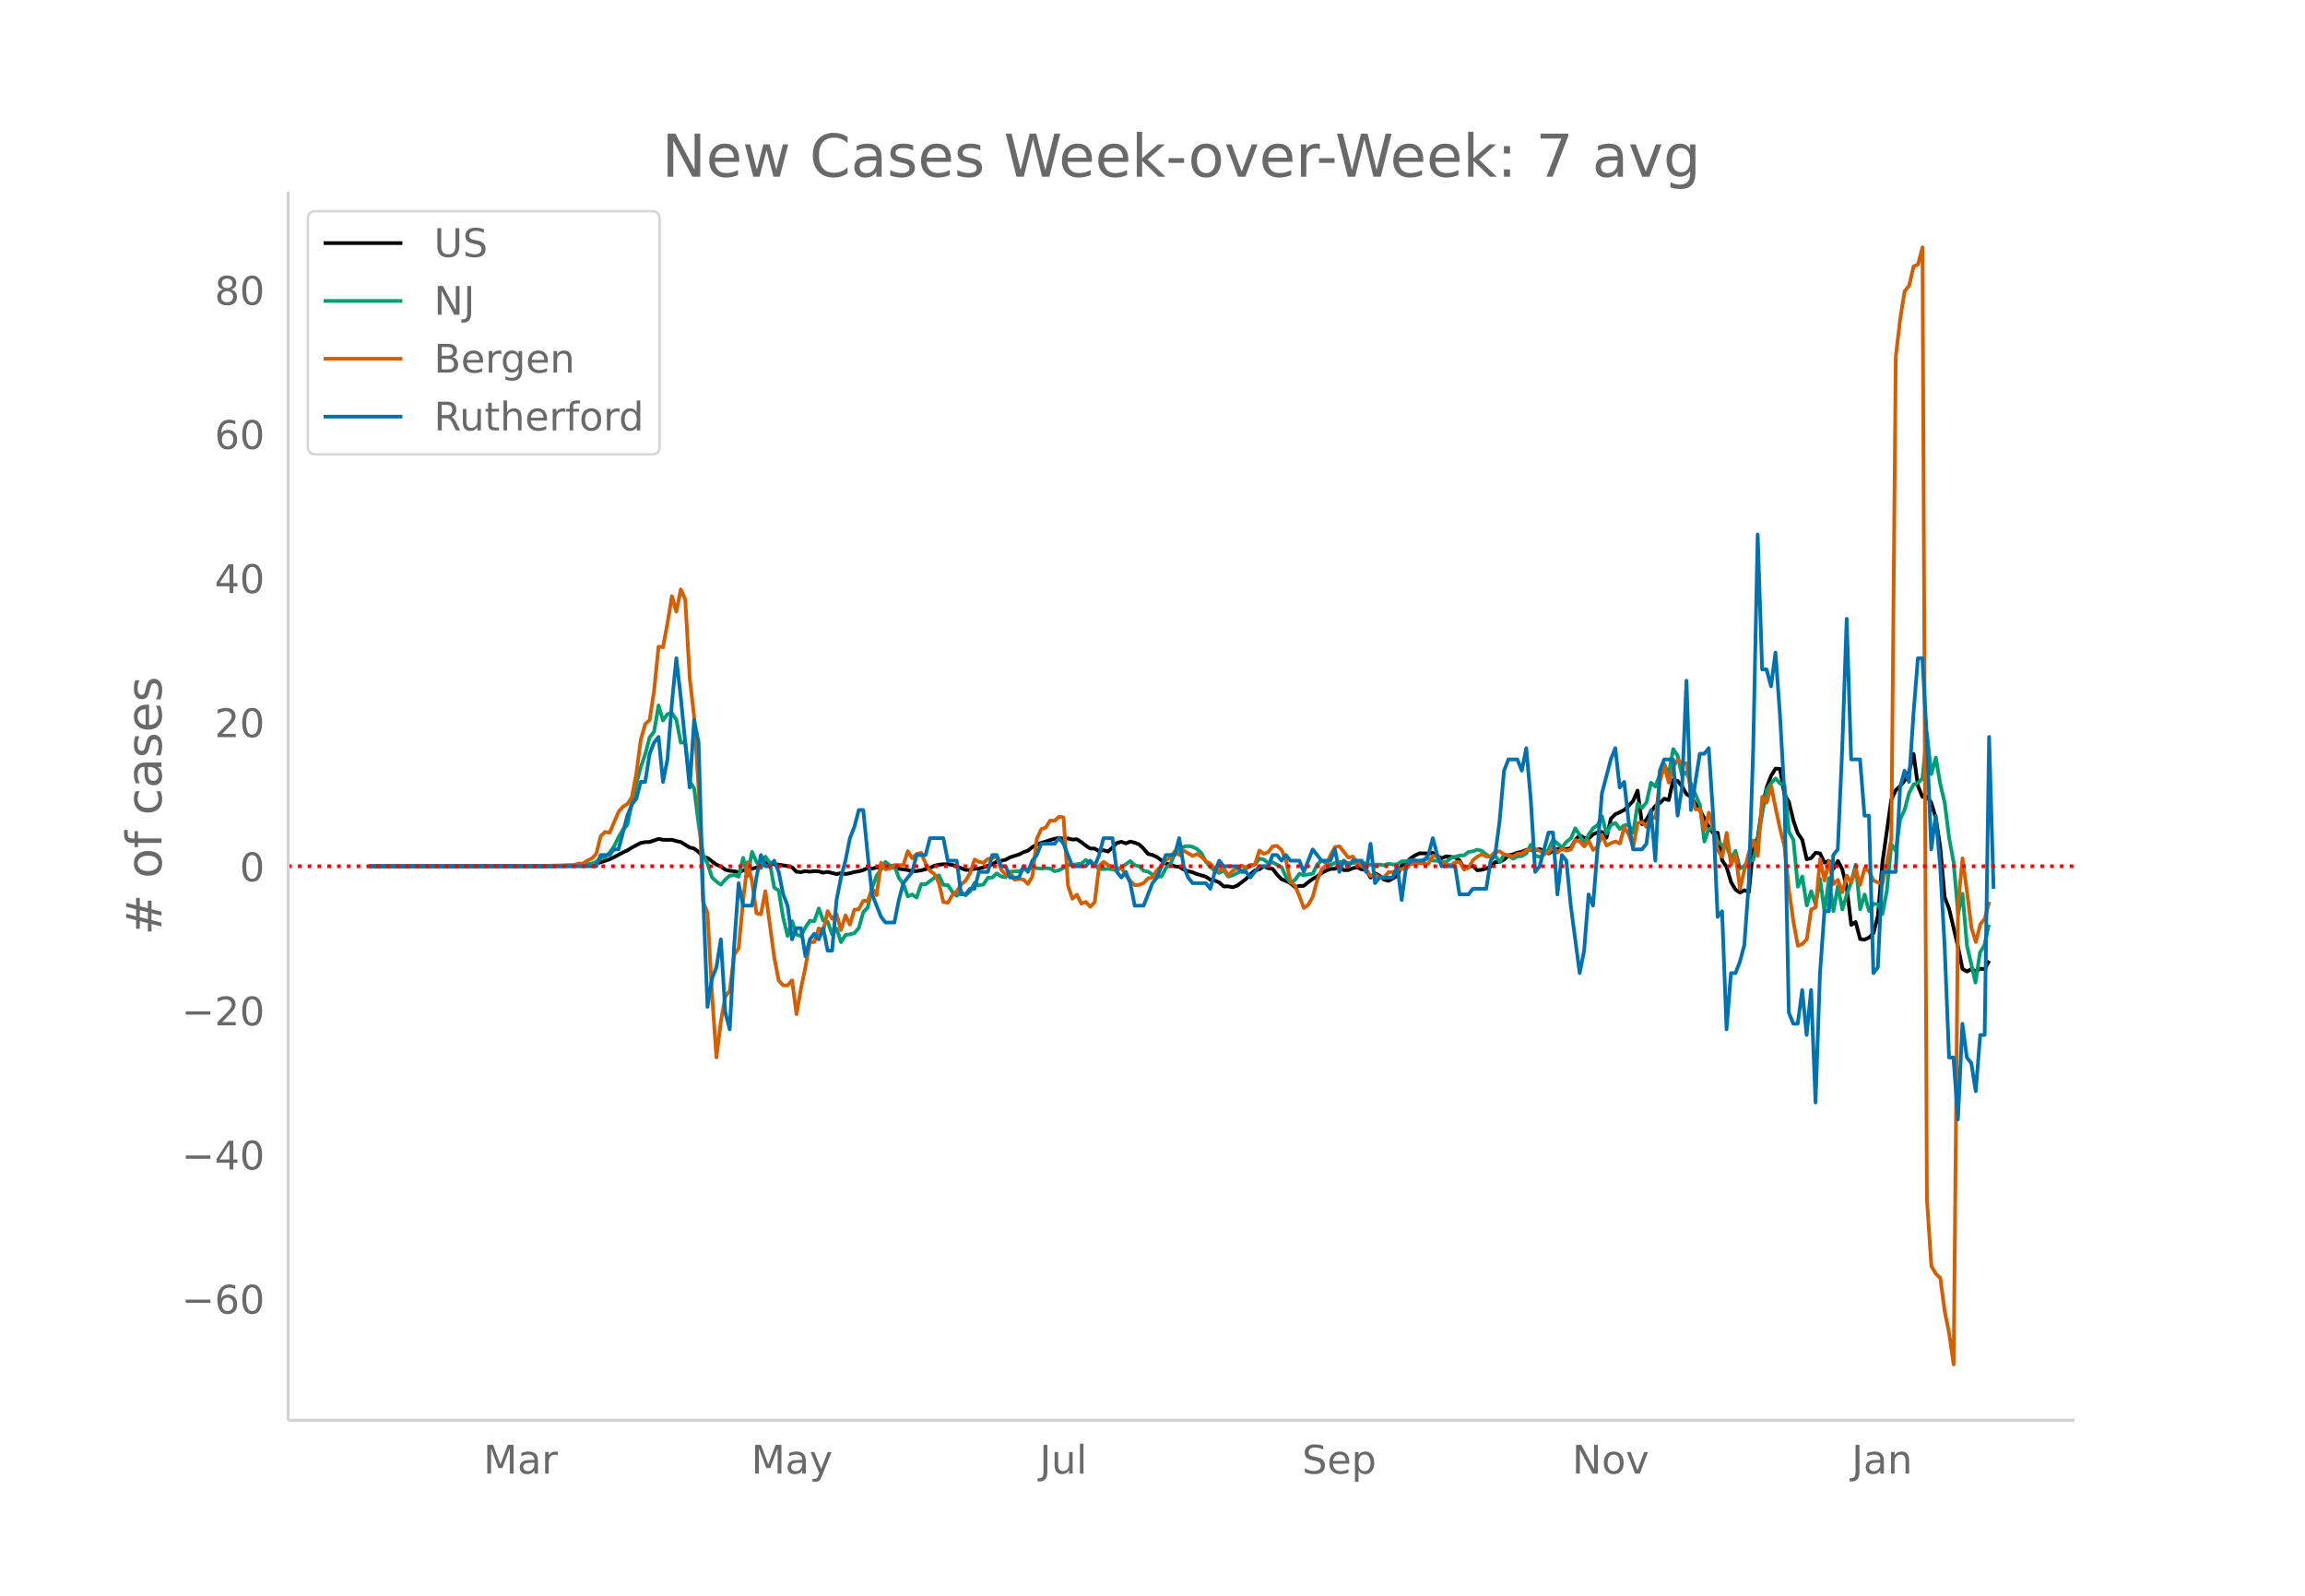 <svg height="864" viewBox="0 0 936 648" width="1248" xmlns="http://www.w3.org/2000/svg" xmlns:xlink="http://www.w3.org/1999/xlink"><defs><style>*{stroke-linecap:butt;stroke-linejoin:round}</style></defs><g id="figure_1"><path d="M0 648h936V0H0z" fill="#fff" id="patch_1"/><g id="axes_1"><path d="M117 576.72h725.4V77.76H117z" fill="none" id="patch_2"/><path clip-path="url(#p817792e5f7)" d="M149.973 351.767l74.075-.085 9.034-.232 5.42-.372 1.807-.173 3.613-.758 3.614-1.219 1.807-.868 3.613-1.927 1.807-.807 1.806-1.155 3.614-1.888 1.807-.32 1.806-.068 3.614-1.226 1.807.326 1.806.065 1.807-.057 1.807.535 1.806.378 3.614 2.225 1.807.432 1.806 1.39 1.807 1.921 1.807.515 3.613 2.693 1.807.729 1.807 1.355 1.806.426 1.807.193 1.807.357 3.613-1.327 1.807-.037 3.614-1.004 1.806-1.413 1.807-.049 1.807.668 1.806.124 3.614.584 1.807.466 1.806 1.824 1.807.168 1.807-.427 1.806.266 1.807-.265 1.807.116 1.807.534 1.806-.34 3.614.891 1.807-.38 1.806.36 1.807-.3 1.807-.497 1.806-.293 1.807-.508 1.807-.83 1.807.236 1.806-.452 5.42-.158 1.807.089 1.807.573 3.613.529 1.807.52 1.807-.111 1.807-.282 3.613-.96 1.807-.916 1.806-.399 1.807-.218 1.807.01 1.807.24 5.42 2.042 1.807.04 1.806-.488 1.807-.084 1.807-.453 3.613-1.235 1.807-1.132 1.807-.328 1.806-.45 1.807-.973 3.614-1.146 1.806-.923 1.807-.597 1.807-1.489 1.806-.97 1.807-.732 1.807-.514 1.807-.64 1.806-.51 1.807-.375 1.807.386 1.807-.145 1.806.46 1.807-.127 1.807 1.142 1.806 1.407 1.807 1.22 1.807.02 1.807 1.052 1.806-.389 1.807.527 1.807-1.616 1.806-1.873 1.807-.463 1.807.663 1.807-.748 1.806.445 1.807.702 1.807 1.738 1.807 2.13 1.806.422 1.807.83 3.613 2.719 1.807.266 1.807.775 1.807.215 1.806 1.117 1.807.679 1.807.436 1.807.735 3.613 1.052 1.807 1.218 1.806.356 1.807.785 1.807 1.584 1.807-.03 1.806.38 1.807-.627 3.614-2.722 1.806-1.902 1.807-1.608 1.807-.418 1.806-1.231 1.807.73 1.807.286 1.807 2.37 1.806 1.859 1.807.717 1.807.882 1.806 1.593 1.807-.466 1.807-.052 1.807-1.482 1.806-1.32 1.807-1.043 1.807-1.313 1.807-1.01 1.806-.697 1.807-.049 1.807-1.1 1.806 1.648 1.807-.034 1.807-.742 1.807-.372 1.806.84 1.807.1 1.807 3.226 1.807-1.751 1.806.989 1.807 1.577 1.807.494 1.806-.927 1.807-1.154 1.807-4.126 1.807-1.211 1.806-1.716 1.807-1.158 1.807-.87 3.613.059 1.807-.222 1.807 1.326 1.806.832 1.807-.784 3.614.473 1.806 1.194 1.807 3.366 1.807-.794 1.806-.341 1.807 1.803 1.807-.255 1.807-.474 1.806-.785 1.807-1.82 1.807-.115 1.807-.918 1.806-1.704 1.807-.402 1.807-.679 1.806-.395 1.807-.771 1.807.036 1.807.16 1.806-.503 3.614 1.776 1.807-1.138 1.806-.696 1.807.198 1.807-.184 1.806-.325 1.807-3.322 1.807-1.94 1.807 1.1 1.806.244 1.807-1.721 1.807-.786 1.806-.165 1.807 2.37 1.807-7.767 1.807-1.814 1.806-.774 1.807-.944 1.807-1.692 1.807-1.989 1.806-4.183 1.807 13.655 1.807-1.879 1.806-3.229 1.807-2.32 1.807-1.177 1.807-1.788 1.806.61 1.807-8.2 1.807.421 1.807 2.192 1.806 3.156 1.807 1.064 1.807 2.864 1.806 2.487 3.614 6.925 1.807 2.506 1.806-.16 1.807 11.235 1.807 2.646 1.807 6.133 1.806 3.028 1.807 1.265 1.807-.975 1.806.768 1.807-18.32 1.807-3.676 1.807-12.589 1.806-7.928 1.807-4.715 1.807-2.92 1.806.108 1.807 10.35 1.807 3.061 1.807 7.538 1.806 5.219 1.807 2.62 1.807 7.918 1.807-.468 1.806-2.199 1.807.296 1.807 3.752 1.806-.738 1.807 3.217 1.807-3.171 1.807 3.417 1.806 7.448 1.807 15.045 1.807-1.109 1.807 6.901 1.806.229 1.807-.817 1.807-1.776 1.806-7.065 1.807-21.459 3.614-25.634 1.806-3.917 1.807-1.663 1.807-2.314 1.807-3.51 1.806-7.27 1.807 13.023 1.807 4.436 1.806-.077 1.807 2.456 1.807 6.203 1.807 11.803 1.806 20.368 1.807 4.703 3.613 15.413 1.807 8.977 1.807 1.057 1.807-.95 1.806.866 1.807-1.038 1.807.145 1.807-3.409h0" fill="none" stroke="#000" stroke-linecap="round" stroke-width="1.5" id="line2d_1"/><path clip-path="url(#p817792e5f7)" d="M149.973 351.767l79.496-.108 3.613-.122 3.614-.174 1.806-.292 1.807-.41 1.807-.696 1.806-1.398 1.807-.47 1.807-1.86 1.807-2.583 1.806-3.666 1.807-3.078 1.807-1.93 1.806-8.739 1.807-7.897 1.807-6.805 1.807-5.214 1.806-6.918 1.807-2.292 1.807-10.669 1.807 6.118 1.806-2.612 1.807-.32 1.807 2.617 1.806 9.342 1.807-.174 1.807 15.86 1.807 2.851 1.806 14.59 1.807 12.216 1.807 3.77 1.807 5.581 1.806 1.657 1.807 1.303 1.807-2.08 1.806-1.567 1.807-.263 1.807.64 1.807-7.634 1.806 7.403 1.807-9.822 1.807 4.048 1.807 2.503 1.806-4.63 1.807 2.578 1.807 10.006 1.806 1.195 1.807 11.022 1.807 7.403 1.807-5.996 1.806 5.459 1.807.555 1.807-3.44 1.806-2.715 1.807.14 1.807-5.162 1.807 4.904 1.806.513 1.807 5.13 1.807-2.415 1.807 5.568 1.806-2.942 1.807-.22 1.807-.485 1.806-2.1 1.807-6.437 1.807-1.92 1.807-7.973 1.806-4.927 1.807-2.518 1.807-3.078 1.807 1.591 1.806-.047 1.807 5.017 1.807 2.292 1.806 5.162 1.807-.757 1.807 1.228 1.807-5.436 1.806.062 3.614-2.711 1.806-.937 1.807 3.897 1.807.061 1.807 2.683 1.806 1.68 1.807-1.582 1.807 1.365 1.807-1.595 1.806-3.436 1.807 1.04 1.807-.404 1.806-2.711 1.807-.104 1.807-1.68 1.807 1.285 1.806.301 1.807-2.287 3.614-.226 1.806-.786 1.807.118 1.807-.701 3.613.348 1.807-.183 1.807.136 1.806 1.11 1.807-.38 1.807-1.008 1.807-1.167 1.806-.033 3.614-.513 1.806-1.444 1.807 1.03 1.807.88 1.807 1.737 1.806.056 1.807-.16 1.807.26 1.806.48 5.42-3.841 1.807 1.619 1.807.485 1.807 1.793 1.807.385 1.806 1.182 1.807.79 1.807.024 1.806-3.497 1.807-1.435 1.807-4.382 1.807-1.567 1.806-1.294 1.807-.24 1.807.367 1.807.838 1.806 1.76 1.807 3.426 1.807 2.165 1.806 1.388 1.807 1.003 1.807-1.106 1.807 2.583 1.806-.532 5.42-2.677 1.807-1.102 1.807-.517 1.807-2.47 1.806.343 1.807 1.53 1.807-.354 3.613 1.94 1.807 4.037 1.807 2.259 1.806-1.054 1.807-2.58 1.807.66 1.807-.405 1.806-.264 1.807-3.703 1.807-1.662 3.613 1.892 1.807-.913 1.807-.235 1.806-.367 1.807.743 1.807-.094 1.807-.268 1.806-.024 1.807.593 1.807.457 3.613-.137 1.807.297 1.807-.607 1.806.301 1.807-.094 1.807-1.19 1.807-.052 1.806-.363 1.807.019 1.807.536 1.807-.903 1.806-.278 1.807.753 1.807.043 1.806.649 1.807-.23 1.807-1.474 3.613-1.05 1.807-.093 1.807-1.35 1.806-.302 1.807-.635 1.807.484 1.807 1.553 1.806 1.055 1.807-.603 1.807 2.513 1.807-2.936 1.806.31 1.807 1.276 1.807-.965 1.806-.066 1.807-1.205 1.807-3.402 1.807 4.372 1.806.602 1.807-1.078 1.807-2.056 1.807-3.972 3.613 3.275 1.807-2.343 1.806-1.403 1.807-4.085 1.807 2.852 1.807 3.266 1.806-3.558 1.807-2.607 1.807-1.242 1.806-3.615 1.807 7.046 1.807-3.492 1.807-.829 1.806 2.457 1.807-1.468 1.807-.349 1.807 3.337 1.806-11.784 1.807 1.652 1.807-2.156 1.806-8.028 1.807 1.571 1.807-4.974 1.807-4.127 1.806 4.137 1.807-10.26 1.807 2.716 1.807 8.141 1.806-1.572 1.807 4.824 3.613 8.645 1.807 14.82 1.807-5.295 1.807.302 1.806 4.847 1.807 1.628 1.807.612 1.807 4.725 1.806-3.101 1.807 7.205 1.807-1.11 1.806-1.902 1.807-.504 1.807-8.268 1.807-10.542 1.806-9.765 1.807-2.575 1.807-1.9 1.806 2.051 1.807.715 1.807 18.919 1.807 3.19 1.806 19.08 1.807-4.133 1.807 11.738 1.807-5.756 1.806 5.332 1.807-10.358 1.807 13.502 1.806-13.841 1.807 13.417 1.807-10.273 1.807 9.6 1.806-6.155 1.807-4.942 1.807-7.064 1.807 18.147 1.806-6.014 1.807 6.701 1.807-2.965 1.806.174 1.807 3.986 1.807-9.393 1.807-18.96 1.806 2.738 1.807-12.815 1.807-3.958 1.807-6.8 1.806-3.379 1.807-.753 1.807-1.718 1.806-18.5 1.807 16.698 1.807-6.655 1.807 10.702 1.806 7.582 1.807 14.382 1.807 9.75 1.806 20.976 1.807-8.118 1.807 21.055L802.2 399l1.807-12.124 1.807-3.078 1.807-8.334h0" fill="none" stroke="#009e73" stroke-linecap="round" stroke-width="1.5" id="line2d_2"/><path clip-path="url(#p817792e5f7)" d="M149.973 351.767l68.655-.09 14.454-.403 1.807-.628 1.807.045 1.806-1.21 1.807-.852 1.807-1.884 1.806-7.219 1.807-1.704 1.807.359 3.613-8.475 1.807-2.152 1.807-1.076 1.806-2.736 1.807-9.55 1.807-13.766 1.807-6.367 1.806-1.704 1.807-11.928 1.807-17.846 1.807.224 1.806-9.596 1.807-11.12 1.807 6.278 1.806-9.013 1.807 4.08 1.807 31.881 1.807 15.874 1.806 29.146 1.807 45.781 1.807 4.529 1.807 32.688 1.806 26.052 1.807-14.573 1.807-10.223 1.806-2.287 1.807-14.618 1.807-2.645 1.807-19.326 1.806-15.605 1.807 7.758 1.807 13.003 1.807.404 1.806-9.372 3.614 26.904 1.806 9.372 1.807 1.928 1.807.045 1.807-2.063 1.806 13.721 1.807-10.448 1.807-8.564 1.806-10.268h1.807l1.807-5.56 1.807 1.165 1.806-8.16 1.807 3.138 1.807-1.973 1.807 6.547 1.806-6.009 1.807 3.767 1.807-6.054 1.806-.224 1.807-3.408 1.807.135 1.807-5.157 1.806 2.78 1.807-13.182 1.807 2.69 1.807-.359 1.806-1.39 3.614.045 1.806-5.695 1.807 2.915 1.807-1.794 1.807-.403 1.806 4.304 1.807 2.96 1.807 1.345 1.806 3.632 1.807 7.757 1.807.225 1.807-3.05 1.806-1.524 1.807-2.825 1.807-1.57 1.807-3.049 1.806-5.515 1.807.942 1.807.359 1.806-1.525 1.807-.359 1.807-.628 1.807 5.292 1.806 2.286 1.807-1.12 1.807 2.959 1.807-.359 1.806.314 1.807 1.749 1.807-3.05 1.806-15.38 1.807-3.81 1.807-.673 1.807-2.87 1.806.134 1.807-1.659 1.807.314 1.807 27.711 1.806 5.291 1.807-1.659 1.807 3.632 1.806-.672 1.807 1.928 1.807-1.794 1.807-14.752 1.806-1.66 1.807 1.301 1.807 1.031 1.806.852 1.807-.986 1.807 3.318 1.807 2.242 1.806 1.704 1.807-.135 1.807-.717 1.807-1.973 1.806-.314 1.807-2.96 1.807-1.703 1.806-2.377 1.807-1.076 1.807-2.51 1.807 1.524 1.806-1.839 3.614 2.242 1.807-.807 1.806 1.121 1.807 1.794 1.807 1.031 1.806 2.108 1.807.717 1.807-.986 1.807 2.959 1.806-1.928 3.614-2.063 1.807.628 1.806-.987 1.807-.09 1.807-5.739 1.806 1.345 1.807-.717 1.807-2.287 1.807-.224 1.806 1.704 1.807 4.394 1.807 8.52 1.806 1.48 1.807 4.349 1.807 4.798 1.807-1.345 1.806-3.184 1.807-6.77 1.807-4.305 1.807-1.794 1.806-4.125 1.807-3.274 1.807-.224 3.613 4.53 1.807-.405 1.807 2.467 3.613 2.825 1.807 2.645 1.807-.717 1.806 1.166 1.807.224 1.807-2.242 1.806-.09 1.807-.717 1.807-.583 1.807.045 1.806-2.063 1.807.09 1.807-.404 1.807.27 1.806.044 1.807-3.318 1.807.358 1.806 2.87 1.807.27 1.807.448 1.807-1.256 1.806-.18 1.807 3.14 1.807-.718 1.806-3.139 1.807-1.435 1.807-.941 1.807.941 1.806-.134 1.807-1.749 1.807-.224 1.807 1.21 3.613.853 1.807-1.121 1.806-.045 1.807-1.345 1.807-.135 1.807-.314 1.806.718 1.807 1.031 1.807-.404 1.807-2.286 1.806 2.286 1.807-1.614 1.807.852 1.806-.493 1.807-3.811 1.807.582 1.807 2.018 1.806-2.197 1.807 3.632 1.807-1.3 1.806-4.843 1.807 4.35 1.807-.942 1.807-.718 1.806.852 1.807-6.591 1.807 2.825 1.807 5.246 1.806-9.82 1.807-.403 1.807 2.017 1.806-4.394 1.807.807 1.807-15.021 1.807-6.054 1.806 6.637 1.807-6.367 1.807-2.915 1.807 1.614 1.806-.224 1.807 12.062 1.807 6.726 1.806-.135 1.807 8.52 1.807-7.085 1.807 6.502 1.806 8.789 1.807 2.69 1.807-9.775 1.807 12.959 1.806-4.215 1.807 14.08 1.807-7.848 1.806-6.95 1.807-4.932 1.807 6.277 1.807-23.989 1.806 2.377 1.807-6.816 1.807 9.013 1.806 8.43 1.807 7.174 1.807 17.757 1.807 12.779 1.806 9.775 1.807-.717 1.807-1.928 1.807-12.107 1.806-.852 1.807-19.595 1.807 8.699 1.806-7.847 1.807 9.282 1.807-1.704 1.807 5.022 1.806-6.726 1.807 2.825 1.807-5.516 1.807 6.412 1.806-6.68 1.807 1.12 1.807 3.812 1.806.762 1.807.538 1.807-8.52 1.807-9.775 1.806-195.68 1.807-15.515 1.807-11.165 1.807-2.198 1.806-7.802 1.807-.807 1.807-6.95 1.806 386.61 1.807 27.083 1.807 3.093 1.807 1.704 1.806 13.587 1.807 8.968 1.807 12.555 1.806-186.803 1.807-18.698 1.807 13.586 1.807 14.618 1.806 5.785 1.807-7.22 1.807-2.287 1.807-6.86h0" fill="none" stroke="#d55e00" stroke-linecap="round" stroke-width="1.5" id="line2d_3"/><path clip-path="url(#p817792e5f7)" d="M149.973 351.767h92.143l1.806-4.567h3.614l1.807-2.284h1.806l3.614-13.703 1.806-4.567 1.807-2.284 1.807-6.851h1.807l1.806-11.419 1.807-4.567 1.807-2.284 1.807 18.27 1.806-9.135 1.807-22.838 1.807-18.27 1.806 15.986 3.614 36.54 1.807-27.405 1.806 9.136 1.807 61.661 1.807 45.676 1.807-11.42 1.806-4.567 1.807-11.419 1.807 29.69 1.806 6.85 1.807-34.256 1.807-25.121 1.807 9.135h3.613l1.807-11.42 1.807-9.134 1.806 4.567h1.807l1.807-2.283 1.806 4.567 1.807 9.135 1.807 4.568 1.807 13.702 1.806-4.567h1.807l1.807 11.419 1.806-6.852 1.807-2.283 1.807 2.283 1.807-4.567 1.806 9.135h1.807l1.807-20.554 1.807-9.135 1.806-6.851 1.807-9.135 1.807-4.568 1.806-6.851h1.807l1.807 18.27 1.807 15.986 3.613 9.135 1.807 2.284h3.613l1.807-9.135 1.807-6.851 3.613-4.568 1.807-6.851h3.613l1.807-6.851h5.42l1.807 9.135h3.613l1.807 13.702h1.807l1.807-2.284h1.806l1.807-6.85h3.613l1.807-6.852h1.807l1.807 4.567h1.806l1.807 4.568h3.614l1.806-4.568 1.807 2.284 1.807-4.567 1.806-2.284 1.807-4.568h5.42l1.807-2.283 1.807 2.283 3.613 9.135h5.42l1.807-2.283 1.807 2.283 1.807-4.567 1.806-6.851h3.614l1.806 13.702 1.807 2.284 1.807-2.284 1.807 4.568 1.806 9.135h3.614l3.613-9.135 1.807-2.284 3.613-9.135h3.614l1.807-6.851 1.806 11.418 1.807 4.568 1.807 2.284h5.42l1.807 2.283 1.806-6.85 1.807-4.568 1.807 2.283h5.42l1.807 2.284h1.807l1.806 2.284 3.614-4.568h3.613l1.807-4.567h1.807l1.806 2.284 1.807-2.284 1.807 2.284h3.613l1.807 4.567 3.613-9.135 3.614 4.568h3.613l1.807-4.568 1.807 9.135 1.806-4.567 1.807 2.283 1.807-2.283h3.613l1.807 4.567 1.807-11.419 1.807 15.987 1.806-2.284h5.42l1.807-4.568 1.807 13.703 1.807-13.703 1.806-2.283h5.42l1.807-2.284 1.807-6.851 1.807 6.85 1.806 4.568h5.42l1.807 11.42h3.614l1.806-2.285h5.42l1.807-11.418 1.807-2.284 1.807-13.703 1.807-20.554 1.806-4.567h3.614l1.806 4.567 1.807-9.135 1.807 20.554 1.807 29.69 1.806-2.285 3.614-13.702h1.807l1.806 25.121 1.807-15.986 1.807 2.284 1.806 18.27 3.614 27.405 1.807-9.135 1.806-22.838 1.807 4.568 3.613-45.676 3.614-13.702 1.807-4.568 1.806 15.987 1.807-2.284 1.807 15.986 1.807 11.42h3.613l1.807-2.285 1.806-13.702 1.807 20.554 1.807-36.54 1.807-4.568h3.613l1.807 22.837 1.807-11.418 1.806-43.392 1.807 52.527 3.613-22.838h1.807l1.807-2.284 1.807 27.405 1.806 41.108 1.807-2.283 1.807 47.959 1.807-22.838h1.806l1.807-4.568 1.807-6.85 1.806-25.122 1.807-54.81 1.807-86.784 1.807 54.81h1.806l1.807 6.852 1.807-13.703 1.806 25.122 1.807 31.972 1.807 89.067 1.807 4.568h1.806l1.807-13.703 1.807 18.27 1.807-18.27 1.806 45.676 1.807-52.527 1.807-25.121h1.806l1.807-22.838 1.807-2.284 1.807-41.108 1.806-52.526 1.807 57.094h3.614l1.806 22.837h1.807l1.807 63.946 1.806-2.284 1.807-38.824h5.42l1.807-34.256 1.807-6.852 1.807 4.568 1.806-27.405 1.807-22.838h1.807l1.806 31.973 1.807 45.675 1.807-13.703 1.807 20.554 1.806 31.973 1.807 45.676h1.807l1.806 25.121 1.807-38.824 1.807 13.703 1.807 2.283 1.806 11.42 1.807-22.839h1.807l1.807-121.04 1.806 61.662h0" fill="none" stroke="#0072b2" stroke-linecap="round" stroke-width="1.5" id="line2d_4"/><path clip-path="url(#p817792e5f7)" d="M117 351.767h725.4" fill="none" stroke="red" stroke-dasharray="1.5,2.475" stroke-width="1.5" id="line2d_5"/><path d="M117 576.72V77.76" fill="none" stroke="#d3d3d3" stroke-linecap="square" stroke-width="1.25" id="patch_3"/><path d="M117 576.72h725.4" fill="none" stroke="#d3d3d3" stroke-linecap="square" stroke-width="1.25" id="patch_4"/><g id="matplotlib.axis_1"><g id="xtick_1"><g transform="matrix(.16 0 0 -.16 196.308 598.378)" fill="#696969" id="text_1"><defs><path d="M9.813 72.906h14.703l18.593-49.61 18.703 49.61h14.704V0H66.89v64.016l-18.797-50h-9.907l-18.796 50V0H9.813z" id="DejaVuSans-77"/><path d="M34.281 27.484q-10.89 0-15.093-2.484-4.204-2.484-4.204-8.5 0-4.781 3.157-7.594 3.156-2.797 8.562-2.797 7.485 0 12 5.297 4.516 5.297 4.516 14.078v2zm17.922 3.72V0H43.22v8.297Q40.14 3.328 35.547.953q-4.594-2.375-11.234-2.375-8.391 0-13.36 4.719Q6 8.016 6 15.922q0 9.219 6.172 13.906 6.187 4.688 18.437 4.688h12.61v.89q0 6.203-4.078 9.594-4.078 3.39-11.453 3.39-4.688 0-9.141-1.124-4.438-1.125-8.531-3.375v8.312q4.921 1.906 9.562 2.844 4.64.953 9.031.953 11.875 0 17.735-6.156 5.86-6.14 5.86-18.64z" id="DejaVuSans-97"/><path d="M41.11 46.297q-1.516.875-3.297 1.281Q36.03 48 33.89 48q-7.625 0-11.703-4.953-4.079-4.953-4.079-14.234V0H9.08v54.688h9.03v-8.5q2.844 4.984 7.375 7.39Q30.031 56 36.531 56q.922 0 2.047-.125 1.125-.11 2.484-.36z" id="DejaVuSans-114"/></defs><use xlink:href="#DejaVuSans-77"/><use x="86.279" xlink:href="#DejaVuSans-97"/><use x="147.559" xlink:href="#DejaVuSans-114"/></g></g><g id="xtick_2"><g transform="matrix(.16 0 0 -.16 305.072 598.378)" fill="#696969" id="text_2"><defs><path d="M32.172-5.078q-3.797-9.766-7.422-12.735-3.61-2.984-9.656-2.984H7.906v7.516h5.282q3.703 0 5.75 1.765Q21-9.766 23.483-3.219l1.61 4.094-22.11 53.813H12.5l17.094-42.766 17.093 42.766h9.516z" id="DejaVuSans-121"/></defs><use xlink:href="#DejaVuSans-77"/><use x="86.279" xlink:href="#DejaVuSans-97"/><use x="147.559" xlink:href="#DejaVuSans-121"/></g></g><g id="xtick_3"><g transform="matrix(.16 0 0 -.16 422.17 598.378)" fill="#696969" id="text_3"><defs><path d="M9.813 72.906h9.859V5.078q0-13.187-5-19.14-5-5.954-16.094-5.954h-3.75v8.297h3.078q6.531 0 9.219 3.672Q9.813-4.39 9.813 5.078z" id="DejaVuSans-74"/><path d="M8.5 21.578v33.11h8.984V21.922q0-7.766 3.016-11.656 3.031-3.875 9.094-3.875 7.265 0 11.484 4.64 4.234 4.64 4.234 12.656v31h8.985V0h-8.984v8.406Q42.047 3.422 37.718 1q-4.313-2.422-10.032-2.422-9.421 0-14.312 5.86Q8.5 10.296 8.5 21.578zM31.11 56z" id="DejaVuSans-117"/><path d="M9.422 75.984h8.984V0H9.422z" id="DejaVuSans-108"/></defs><use xlink:href="#DejaVuSans-74"/><use x="29.492" xlink:href="#DejaVuSans-117"/><use x="92.871" xlink:href="#DejaVuSans-108"/></g></g><g id="xtick_4"><g transform="matrix(.16 0 0 -.16 528.759 598.378)" fill="#696969" id="text_4"><defs><path d="M53.516 70.516V60.89q-5.61 2.687-10.594 4-4.984 1.328-9.625 1.328-8.047 0-12.422-3.125t-4.375-8.89q0-4.845 2.906-7.313 2.907-2.453 11.016-3.97l5.953-1.218q11.031-2.11 16.281-7.406 5.25-5.297 5.25-14.172 0-10.61-7.11-16.078-7.093-5.469-20.812-5.469-5.172 0-11.015 1.172Q13.14.922 6.89 3.219v10.156q6-3.36 11.765-5.078 5.766-1.703 11.328-1.703 8.438 0 13.032 3.312 4.593 3.328 4.593 9.485 0 5.359-3.297 8.39-3.296 3.032-10.812 4.547L27.484 33.5q-11.03 2.188-15.968 6.875-4.922 4.688-4.922 13.047 0 9.672 6.812 15.234 6.813 5.563 18.766 5.563 5.14 0 10.453-.938 5.328-.922 10.89-2.765z" id="DejaVuSans-83"/><path d="M56.203 29.594v-4.39H14.891q.593-9.282 5.593-14.142 5-4.859 13.938-4.859 5.172 0 10.031 1.266 4.86 1.265 9.656 3.812v-8.5Q49.266.734 44.187-.344 39.11-1.422 33.892-1.422q-13.094 0-20.735 7.61-7.64 7.625-7.64 20.625 0 13.421 7.25 21.296Q20.016 56 32.328 56q11.031 0 17.453-7.11 6.422-7.093 6.422-19.296zm-8.984 2.64q-.094 7.36-4.125 11.75-4.032 4.407-10.672 4.407-7.516 0-12.031-4.25-4.516-4.25-5.203-11.97z" id="DejaVuSans-101"/><path d="M18.11 8.203v-29H9.077v75.484h9.031v-8.296q2.844 4.875 7.157 7.234Q29.594 56 35.594 56q9.968 0 16.187-7.906 6.235-7.907 6.235-20.797T51.78 6.484q-6.218-7.906-16.187-7.906-6 0-10.328 2.375-4.313 2.375-7.157 7.25zm30.578 19.094q0 9.906-4.079 15.547-4.078 5.64-11.203 5.64-7.14 0-11.218-5.64-4.079-5.64-4.079-15.547 0-9.906 4.078-15.547 4.079-5.64 11.22-5.64 7.124 0 11.202 5.64t4.078 15.547z" id="DejaVuSans-112"/></defs><use xlink:href="#DejaVuSans-83"/><use x="63.477" xlink:href="#DejaVuSans-101"/><use x="125" xlink:href="#DejaVuSans-112"/></g></g><g id="xtick_5"><g transform="matrix(.16 0 0 -.16 638.434 598.378)" fill="#696969" id="text_5"><defs><path d="M9.813 72.906h13.28l32.329-60.984v60.984h9.562V0h-13.28L19.39 60.984V0H9.813z" id="DejaVuSans-78"/><path d="M30.61 48.39q-7.22 0-11.422-5.64-4.204-5.64-4.204-15.453 0-9.813 4.172-15.453 4.188-5.64 11.453-5.64 7.188 0 11.375 5.655 4.203 5.672 4.203 15.438 0 9.719-4.203 15.406-4.187 5.688-11.375 5.688zm0 7.61q11.718 0 18.406-7.625 6.703-7.61 6.703-21.078 0-13.422-6.703-21.078-6.688-7.64-18.407-7.64-11.765 0-18.437 7.64-6.656 7.656-6.656 21.078 0 13.469 6.656 21.078Q18.844 56 30.609 56z" id="DejaVuSans-111"/><path d="M2.984 54.688H12.5L29.594 8.797l17.093 45.89h9.516L35.687 0H23.485z" id="DejaVuSans-118"/></defs><use xlink:href="#DejaVuSans-78"/><use x="74.805" xlink:href="#DejaVuSans-111"/><use x="135.986" xlink:href="#DejaVuSans-118"/></g></g><g id="xtick_6"><g transform="matrix(.16 0 0 -.16 751.927 598.378)" fill="#696969" id="text_6"><defs><path d="M54.89 33.016V0h-8.984v32.719q0 7.765-3.031 11.61-3.031 3.858-9.078 3.858-7.281 0-11.484-4.64-4.204-4.625-4.204-12.64V0H9.08v54.688h9.03v-8.5q3.235 4.937 7.594 7.374Q30.078 56 35.797 56q9.422 0 14.25-5.828 4.844-5.828 4.844-17.156z" id="DejaVuSans-110"/></defs><use xlink:href="#DejaVuSans-74"/><use x="29.492" xlink:href="#DejaVuSans-97"/><use x="90.771" xlink:href="#DejaVuSans-110"/></g></g></g><g id="matplotlib.axis_2"><g id="ytick_1"><g transform="matrix(.16 0 0 -.16 73.733 533.405)" fill="#696969" id="text_7"><defs><path d="M10.594 35.5h62.593v-8.297H10.594z" id="DejaVuSans-8722"/><path d="M33.016 40.375q-6.641 0-10.532-4.547-3.875-4.531-3.875-12.437 0-7.86 3.875-12.438 3.891-4.562 10.532-4.562 6.64 0 10.515 4.562 3.875 4.578 3.875 12.438 0 7.906-3.875 12.437-3.875 4.547-10.515 4.547zm19.578 30.922v-8.984q-3.719 1.75-7.5 2.671-3.782.938-7.5.938-9.766 0-14.922-6.594-5.14-6.594-5.875-19.922 2.875 4.25 7.219 6.516 4.359 2.266 9.578 2.266 10.984 0 17.36-6.672 6.374-6.657 6.374-18.125 0-11.235-6.64-18.032-6.641-6.78-17.672-6.78-12.657 0-19.344 9.687-6.688 9.703-6.688 28.109 0 17.281 8.204 27.563 8.203 10.28 22.015 10.28 3.719 0 7.5-.734t7.89-2.187z" id="DejaVuSans-54"/><path d="M31.781 66.406q-7.61 0-11.453-7.5Q16.5 51.422 16.5 36.375q0-14.984 3.828-22.484 3.844-7.5 11.453-7.5 7.672 0 11.5 7.5 3.844 7.5 3.844 22.484 0 15.047-3.844 22.531-3.828 7.5-11.5 7.5zm0 7.813q12.266 0 18.735-9.703 6.468-9.688 6.468-28.141 0-18.406-6.468-28.11-6.47-9.687-18.735-9.687-12.25 0-18.718 9.688-6.47 9.703-6.47 28.109 0 18.453 6.47 28.14Q19.53 74.22 31.78 74.22z" id="DejaVuSans-48"/></defs><use xlink:href="#DejaVuSans-8722"/><use x="83.789" xlink:href="#DejaVuSans-54"/><use x="147.412" xlink:href="#DejaVuSans-48"/></g></g><g id="ytick_2"><g transform="matrix(.16 0 0 -.16 73.733 474.886)" fill="#696969" id="text_8"><defs><path d="M37.797 64.313L12.89 25.39h24.906zm-2.594 8.593H47.61V25.391h10.407v-8.203H47.609V0h-9.812v17.188H4.89v9.515z" id="DejaVuSans-52"/></defs><use xlink:href="#DejaVuSans-8722"/><use x="83.789" xlink:href="#DejaVuSans-52"/><use x="147.412" xlink:href="#DejaVuSans-48"/></g></g><g id="ytick_3"><g transform="matrix(.16 0 0 -.16 73.733 416.366)" fill="#696969" id="text_9"><defs><path d="M19.188 8.297h34.421V0H7.33v8.297q5.609 5.812 15.296 15.594 9.703 9.797 12.188 12.64 4.734 5.313 6.609 9 1.89 3.688 1.89 7.25 0 5.813-4.078 9.469-4.078 3.672-10.625 3.672-4.64 0-9.797-1.61-5.14-1.609-11-4.89v9.969Q13.767 71.78 18.938 73q5.188 1.219 9.485 1.219 11.328 0 18.062-5.672 6.735-5.656 6.735-15.125 0-4.5-1.688-8.531-1.672-4.016-6.125-9.485-1.218-1.422-7.765-8.187-6.532-6.766-18.453-18.922z" id="DejaVuSans-50"/></defs><use xlink:href="#DejaVuSans-8722"/><use x="83.789" xlink:href="#DejaVuSans-50"/><use x="147.412" xlink:href="#DejaVuSans-48"/></g></g><g id="ytick_4"><use xlink:href="#DejaVuSans-48" transform="matrix(.16 0 0 -.16 97.32 357.846)" fill="#696969" id="text_10"/></g><g id="ytick_5"><g transform="matrix(.16 0 0 -.16 87.14 299.326)" fill="#696969" id="text_11"><use xlink:href="#DejaVuSans-50"/><use x="63.623" xlink:href="#DejaVuSans-48"/></g></g><g id="ytick_6"><g transform="matrix(.16 0 0 -.16 87.14 240.807)" fill="#696969" id="text_12"><use xlink:href="#DejaVuSans-52"/><use x="63.623" xlink:href="#DejaVuSans-48"/></g></g><g id="ytick_7"><g transform="matrix(.16 0 0 -.16 87.14 182.287)" fill="#696969" id="text_13"><use xlink:href="#DejaVuSans-54"/><use x="63.623" xlink:href="#DejaVuSans-48"/></g></g><g id="ytick_8"><g transform="matrix(.16 0 0 -.16 87.14 123.767)" fill="#696969" id="text_14"><defs><path d="M31.781 34.625q-7.031 0-11.062-3.766-4.016-3.765-4.016-10.343 0-6.594 4.016-10.36Q24.75 6.391 31.78 6.391q7.032 0 11.078 3.78 4.063 3.798 4.063 10.345 0 6.578-4.031 10.343-4.016 3.766-11.11 3.766zm-9.86 4.188q-6.343 1.562-9.89 5.906Q8.5 49.079 8.5 55.329q0 8.733 6.219 13.812 6.234 5.078 17.062 5.078 10.89 0 17.094-5.078 6.203-5.079 6.203-13.813 0-6.25-3.547-10.61-3.531-4.343-9.828-5.906 7.125-1.656 11.094-6.5 3.984-4.828 3.984-11.796 0-10.61-6.468-16.282-6.47-5.656-18.532-5.656-12.047 0-18.531 5.656-6.469 5.672-6.469 16.282 0 6.968 4 11.797 4.016 4.843 11.14 6.5zM18.314 54.39q0-5.657 3.53-8.828 3.548-3.172 9.938-3.172 6.36 0 9.938 3.172 3.593 3.171 3.593 8.828 0 5.672-3.593 8.843-3.578 3.172-9.938 3.172-6.39 0-9.937-3.172-3.532-3.172-3.532-8.843z" id="DejaVuSans-56"/></defs><use xlink:href="#DejaVuSans-56"/><use x="63.623" xlink:href="#DejaVuSans-48"/></g></g><g transform="matrix(0 -.2 -.2 0 65.573 379.813)" fill="#696969" id="text_15"><defs><path d="M51.125 44H36.922l-4.11-16.313h14.313zm-7.328 27.781l-5.078-20.265h14.265L58.11 71.78h7.813L60.89 51.516h15.234V44h-17.14l-4-16.313h15.53V20.22H53.079L48 0h-7.813l5.032 20.219H30.906L25.875 0h-7.86l5.079 20.219H7.719v7.468h17.187L29 44H13.281v7.516h17.625l4.985 20.265z" id="DejaVuSans-35"/><path d="M37.11 75.984V68.5h-8.594q-4.828 0-6.72-1.953-1.874-1.953-1.874-7.031v-4.828h14.797v-6.985H19.922V0H10.89v47.703H2.297v6.984h8.594V58.5q0 9.125 4.25 13.297 4.25 4.187 13.468 4.187z" id="DejaVuSans-102"/><path d="M48.781 52.594v-8.407q-3.812 2.11-7.64 3.157-3.828 1.047-7.735 1.047-8.75 0-13.593-5.547-4.829-5.532-4.829-15.547 0-10.016 4.829-15.563 4.843-5.53 13.593-5.53 3.907 0 7.735 1.046 3.828 1.047 7.64 3.156V2.094Q45.016.344 40.984-.531q-4.015-.89-8.562-.89-12.36 0-19.64 7.765-7.266 7.765-7.266 20.953 0 13.375 7.343 21.031Q20.22 56 33.016 56q4.14 0 8.093-.86 3.953-.843 7.672-2.546z" id="DejaVuSans-99"/><path d="M44.281 53.078v-8.5q-3.797 1.953-7.906 2.922-4.094.984-8.5.984-6.688 0-10.031-2.047-3.344-2.046-3.344-6.156 0-3.125 2.39-4.906 2.391-1.781 9.626-3.39l3.078-.688q9.562-2.047 13.593-5.781 4.032-3.735 4.032-10.422 0-7.625-6.032-12.078-6.03-4.438-16.578-4.438-4.39 0-9.156.86Q10.688.296 5.422 2v9.281q4.984-2.594 9.812-3.89 4.829-1.282 9.579-1.282 6.343 0 9.75 2.172 3.421 2.172 3.421 6.125 0 3.656-2.468 5.61-2.453 1.953-10.813 3.765l-3.125.735q-8.344 1.75-12.062 5.39-3.704 3.64-3.704 9.985 0 7.718 5.47 11.906Q16.75 56 26.811 56q4.97 0 9.36-.734 4.406-.72 8.11-2.188z" id="DejaVuSans-115"/></defs><use xlink:href="#DejaVuSans-35"/><use x="83.789" xlink:href="#DejaVuSans-32"/><use x="115.576" xlink:href="#DejaVuSans-111"/><use x="176.758" xlink:href="#DejaVuSans-102"/><use x="211.963" xlink:href="#DejaVuSans-32"/><use x="243.75" xlink:href="#DejaVuSans-99"/><use x="298.73" xlink:href="#DejaVuSans-97"/><use x="360.01" xlink:href="#DejaVuSans-115"/><use x="412.109" xlink:href="#DejaVuSans-101"/><use x="473.633" xlink:href="#DejaVuSans-115"/></g></g><g transform="matrix(.24 0 0 -.24 268.746 71.76)" fill="#696969" id="text_16"><defs><path d="M4.203 54.688h8.985l11.234-42.672 11.172 42.672h10.593l11.235-42.672 11.187 42.672h8.985L63.28 0H52.688L40.922 44.828 29.109 0H18.5z" id="DejaVuSans-119"/><path d="M64.406 67.281v-10.39q-4.984 4.64-10.625 6.922-5.64 2.296-11.984 2.296-12.5 0-19.14-7.64-6.641-7.64-6.641-22.094 0-14.406 6.64-22.047 6.64-7.64 19.14-7.64 6.345 0 11.985 2.296 5.64 2.297 10.625 6.938V5.609Q59.234 2.094 53.437.33q-5.78-1.75-12.218-1.75-16.563 0-26.094 10.124-9.516 10.14-9.516 27.672 0 17.578 9.516 27.703 9.531 10.14 26.094 10.14 6.531 0 12.312-1.734 5.797-1.734 10.875-5.203z" id="DejaVuSans-67"/><path d="M3.328 72.906h9.953L28.61 11.281l15.282 61.625h11.093l15.328-61.625 15.282 61.625h10.015L77.297 0H64.89L49.516 63.281 33.984 0H21.578z" id="DejaVuSans-87"/><path d="M9.078 75.984h9.031V31.11l26.813 23.578H56.39l-29-25.578L57.625 0H45.906L18.11 26.703V0H9.08z" id="DejaVuSans-107"/><path d="M4.89 31.39h26.313v-8H4.891z" id="DejaVuSans-45"/><path d="M11.719 12.406h10.297V0H11.719zm0 39.297h10.297v-12.39H11.719z" id="DejaVuSans-58"/><path d="M8.203 72.906h46.875v-4.203L28.61 0H18.312L43.22 64.594H8.203z" id="DejaVuSans-55"/><path d="M45.406 27.984q0 9.766-4.031 15.125-4.016 5.375-11.297 5.375-7.219 0-11.25-5.375-4.031-5.359-4.031-15.125 0-9.718 4.031-15.093t11.25-5.375q7.281 0 11.297 5.375 4.031 5.375 4.031 15.093zm8.985-21.203q0-13.953-6.203-20.765Q42-20.797 29.203-20.797q-4.734 0-8.937.703-4.203.703-8.157 2.172v8.735q3.954-2.141 7.813-3.157 3.86-1.031 7.86-1.031 8.843 0 13.234 4.61 4.39 4.609 4.39 13.937v4.453q-2.781-4.844-7.125-7.234Q33.938 0 27.875 0 17.828 0 11.672 7.656q-6.156 7.672-6.156 20.328 0 12.688 6.156 20.344Q17.828 56 27.875 56q6.063 0 10.406-2.39 4.344-2.391 7.125-7.22v8.297h8.985z" id="DejaVuSans-103"/></defs><use xlink:href="#DejaVuSans-78"/><use x="74.805" xlink:href="#DejaVuSans-101"/><use x="136.328" xlink:href="#DejaVuSans-119"/><use x="218.115" xlink:href="#DejaVuSans-32"/><use x="249.902" xlink:href="#DejaVuSans-67"/><use x="319.727" xlink:href="#DejaVuSans-97"/><use x="381.006" xlink:href="#DejaVuSans-115"/><use x="433.105" xlink:href="#DejaVuSans-101"/><use x="494.629" xlink:href="#DejaVuSans-115"/><use x="546.729" xlink:href="#DejaVuSans-32"/><use x="578.516" xlink:href="#DejaVuSans-87"/><use x="671.518" xlink:href="#DejaVuSans-101"/><use x="733.041" xlink:href="#DejaVuSans-101"/><use x="794.564" xlink:href="#DejaVuSans-107"/><use x="852.475" xlink:href="#DejaVuSans-45"/><use x="890.434" xlink:href="#DejaVuSans-111"/><use x="951.615" xlink:href="#DejaVuSans-118"/><use x="1010.795" xlink:href="#DejaVuSans-101"/><use x="1072.318" xlink:href="#DejaVuSans-114"/><use x="1107.057" xlink:href="#DejaVuSans-45"/><use x="1139.141" xlink:href="#DejaVuSans-87"/><use x="1232.143" xlink:href="#DejaVuSans-101"/><use x="1293.666" xlink:href="#DejaVuSans-101"/><use x="1355.189" xlink:href="#DejaVuSans-107"/><use x="1413.1" xlink:href="#DejaVuSans-58"/><use x="1446.791" xlink:href="#DejaVuSans-32"/><use x="1478.578" xlink:href="#DejaVuSans-55"/><use x="1542.201" xlink:href="#DejaVuSans-32"/><use x="1573.988" xlink:href="#DejaVuSans-97"/><use x="1635.268" xlink:href="#DejaVuSans-118"/><use x="1694.447" xlink:href="#DejaVuSans-103"/></g><g id="legend_1"><path d="M128.2 184.5h136.45q3.2 0 3.2-3.2V88.96q0-3.2-3.2-3.2H128.2q-3.2 0-3.2 3.2v92.34q0 3.2 3.2 3.2z" fill="none" opacity=".8" stroke="#ccc" id="patch_5"/><path d="M131.4 98.718h32" fill="none" stroke="#000" stroke-linecap="round" stroke-width="1.5" id="line2d_6"/><g transform="matrix(.16 0 0 -.16 176.2 104.317)" fill="#696969" id="text_17"><defs><path d="M8.688 72.906h9.921V28.61q0-11.718 4.235-16.875 4.25-5.14 13.781-5.14 9.469 0 13.719 5.14 4.25 5.157 4.25 16.875v44.297H64.5V27.391q0-14.25-7.063-21.532-7.046-7.28-20.812-7.28-13.828 0-20.89 7.28-7.047 7.282-7.047 21.532z" id="DejaVuSans-85"/></defs><use xlink:href="#DejaVuSans-85"/><use x="73.193" xlink:href="#DejaVuSans-83"/></g><path d="M131.4 122.203h32" fill="none" stroke="#009e73" stroke-linecap="round" stroke-width="1.5" id="line2d_8"/><g transform="matrix(.16 0 0 -.16 176.2 127.802)" fill="#696969" id="text_18"><use xlink:href="#DejaVuSans-78"/><use x="74.805" xlink:href="#DejaVuSans-74"/></g><path d="M131.4 145.688h32" fill="none" stroke="#d55e00" stroke-linecap="round" stroke-width="1.5" id="line2d_10"/><g transform="matrix(.16 0 0 -.16 176.2 151.287)" fill="#696969" id="text_19"><defs><path d="M19.672 34.813V8.108H35.5q7.953 0 11.781 3.297 3.844 3.297 3.844 10.078 0 6.844-3.844 10.078-3.828 3.25-11.781 3.25zm0 29.984V42.828h14.61q7.218 0 10.75 2.703 3.546 2.719 3.546 8.282 0 5.515-3.547 8.25-3.531 2.734-10.75 2.734zm-9.86 8.11h25.204q11.28 0 17.375-4.688Q58.5 63.53 58.5 54.89q0-6.703-3.125-10.657-3.125-3.953-9.188-4.922 7.282-1.562 11.313-6.53 4.031-4.954 4.031-12.376 0-9.765-6.64-15.093Q48.25 0 35.984 0H9.812z" id="DejaVuSans-66"/></defs><use xlink:href="#DejaVuSans-66"/><use x="68.604" xlink:href="#DejaVuSans-101"/><use x="130.127" xlink:href="#DejaVuSans-114"/><use x="169.49" xlink:href="#DejaVuSans-103"/><use x="232.967" xlink:href="#DejaVuSans-101"/><use x="294.49" xlink:href="#DejaVuSans-110"/></g><path d="M131.4 169.173h32" fill="none" stroke="#0072b2" stroke-linecap="round" stroke-width="1.5" id="line2d_12"/><g transform="matrix(.16 0 0 -.16 176.2 174.773)" fill="#696969" id="text_20"><defs><path d="M44.39 34.188q3.172-1.079 6.172-4.594 3-3.516 6.032-9.672L66.609 0H56l-9.313 18.703q-3.624 7.328-7.015 9.719-3.39 2.39-9.25 2.39h-10.75V0h-9.86v72.906h22.266q12.5 0 18.656-5.234 6.157-5.219 6.157-15.766 0-6.89-3.203-11.437-3.204-4.532-9.297-6.282zM19.673 64.797V38.922h12.406q7.125 0 10.766 3.297 3.64 3.297 3.64 9.687 0 6.39-3.64 9.64-3.64 3.25-10.766 3.25z" id="DejaVuSans-82"/><path d="M18.313 70.219V54.688h18.5v-6.985h-18.5V18.016q0-6.688 1.828-8.594 1.828-1.906 7.453-1.906h9.218V0h-9.218q-10.407 0-14.36 3.875-3.953 3.89-3.953 14.14v29.688H2.687v6.984h6.594V70.22z" id="DejaVuSans-116"/><path d="M54.89 33.016V0h-8.984v32.719q0 7.765-3.031 11.61-3.031 3.858-9.078 3.858-7.281 0-11.484-4.64-4.204-4.625-4.204-12.64V0H9.08v75.984h9.03V46.188q3.235 4.937 7.594 7.374Q30.078 56 35.797 56q9.422 0 14.25-5.828 4.844-5.828 4.844-17.156z" id="DejaVuSans-104"/><path d="M45.406 46.39v29.594h8.985V0h-8.985v8.203Q42.578 3.328 38.25.953q-4.313-2.375-10.375-2.375-9.906 0-16.14 7.906-6.22 7.922-6.22 20.813 0 12.89 6.22 20.797Q17.968 56 27.874 56q6.063 0 10.375-2.375 4.328-2.36 7.156-7.234zm-30.61-19.093q0-9.906 4.079-15.547 4.078-5.64 11.203-5.64 7.125 0 11.219 5.64 4.11 5.64 4.11 15.547 0 9.906-4.11 15.547-4.094 5.64-11.219 5.64-7.125 0-11.203-5.64-4.078-5.64-4.078-15.547z" id="DejaVuSans-100"/></defs><use xlink:href="#DejaVuSans-82"/><use x="64.982" xlink:href="#DejaVuSans-117"/><use x="128.361" xlink:href="#DejaVuSans-116"/><use x="167.57" xlink:href="#DejaVuSans-104"/><use x="230.949" xlink:href="#DejaVuSans-101"/><use x="292.473" xlink:href="#DejaVuSans-114"/><use x="333.586" xlink:href="#DejaVuSans-102"/><use x="368.791" xlink:href="#DejaVuSans-111"/><use x="429.973" xlink:href="#DejaVuSans-114"/><use x="469.336" xlink:href="#DejaVuSans-100"/></g></g></g></g><defs><clipPath id="p817792e5f7"><path d="M117 77.76h725.4v498.96H117z"/></clipPath></defs></svg>